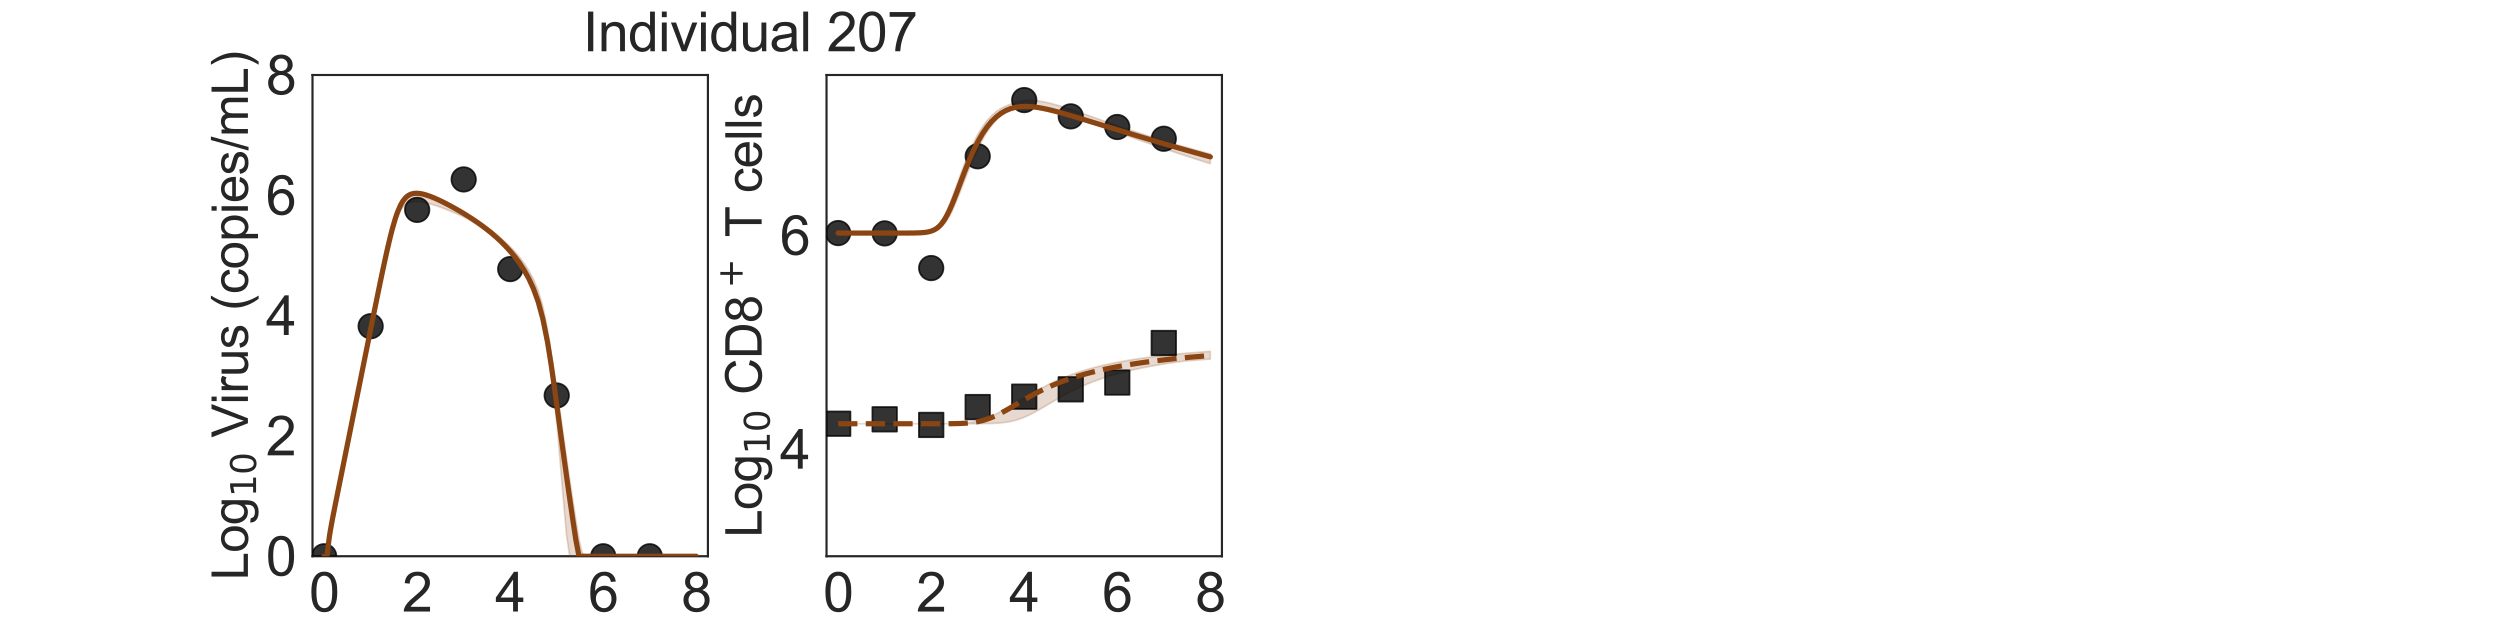 <?xml version="1.0" encoding="utf-8" standalone="no"?>
<!DOCTYPE svg PUBLIC "-//W3C//DTD SVG 1.1//EN"
  "http://www.w3.org/Graphics/SVG/1.1/DTD/svg11.dtd">
<svg xmlns:xlink="http://www.w3.org/1999/xlink" width="1440pt" height="360pt" viewBox="0 0 1440 360" xmlns="http://www.w3.org/2000/svg" version="1.1">
 <defs>
  <style type="text/css">*{stroke-linejoin: round; stroke-linecap: butt}</style>
 </defs>
 <g id="figure_1">
  <g id="patch_1">
   <path d="M 0 360 
L 1440 360 
L 1440 0 
L 0 0 
L 0 360 
z
" style="fill: none"/>
  </g>
  <g id="axes_1">
   <g id="patch_2">
    <path d="M 180 320.4 
L 407.755 320.4 
L 407.755 43.2 
L 180 43.2 
L 180 320.4 
z
" style="fill: none"/>
   </g>
   <g id="matplotlib.axis_1">
    <g id="xtick_1">
     <g id="text_1">
      <!-- 0 -->
      <g style="fill: #262626" transform="translate(178.024 352.232) scale(0.312 -0.312)">
       <defs>
        <path id="ArialMT-30" d="M 266 2259 
Q 266 3072 433 3567 
Q 600 4063 929 4331 
Q 1259 4600 1759 4600 
Q 2128 4600 2406 4451 
Q 2684 4303 2865 4023 
Q 3047 3744 3150 3342 
Q 3253 2941 3253 2259 
Q 3253 1453 3087 958 
Q 2922 463 2592 192 
Q 2263 -78 1759 -78 
Q 1097 -78 719 397 
Q 266 969 266 2259 
z
M 844 2259 
Q 844 1131 1108 757 
Q 1372 384 1759 384 
Q 2147 384 2411 759 
Q 2675 1134 2675 2259 
Q 2675 3391 2411 3762 
Q 2147 4134 1753 4134 
Q 1366 4134 1134 3806 
Q 844 3388 844 2259 
z
" transform="scale(0.016)"/>
       </defs>
       <use xlink:href="#ArialMT-30"/>
      </g>
     </g>
    </g>
    <g id="xtick_2">
     <g id="text_2">
      <!-- 2 -->
      <g style="fill: #262626" transform="translate(231.613 352.232) scale(0.312 -0.312)">
       <defs>
        <path id="ArialMT-32" d="M 3222 541 
L 3222 0 
L 194 0 
Q 188 203 259 391 
Q 375 700 629 1000 
Q 884 1300 1366 1694 
Q 2113 2306 2375 2664 
Q 2638 3022 2638 3341 
Q 2638 3675 2398 3904 
Q 2159 4134 1775 4134 
Q 1369 4134 1125 3890 
Q 881 3647 878 3216 
L 300 3275 
Q 359 3922 746 4261 
Q 1134 4600 1788 4600 
Q 2447 4600 2831 4234 
Q 3216 3869 3216 3328 
Q 3216 3053 3103 2787 
Q 2991 2522 2730 2228 
Q 2469 1934 1863 1422 
Q 1356 997 1212 845 
Q 1069 694 975 541 
L 3222 541 
z
" transform="scale(0.016)"/>
       </defs>
       <use xlink:href="#ArialMT-32"/>
      </g>
     </g>
    </g>
    <g id="xtick_3">
     <g id="text_3">
      <!-- 4 -->
      <g style="fill: #262626" transform="translate(285.202 352.232) scale(0.312 -0.312)">
       <defs>
        <path id="ArialMT-34" d="M 2069 0 
L 2069 1097 
L 81 1097 
L 81 1613 
L 2172 4581 
L 2631 4581 
L 2631 1613 
L 3250 1613 
L 3250 1097 
L 2631 1097 
L 2631 0 
L 2069 0 
z
M 2069 1613 
L 2069 3678 
L 634 1613 
L 2069 1613 
z
" transform="scale(0.016)"/>
       </defs>
       <use xlink:href="#ArialMT-34"/>
      </g>
     </g>
    </g>
    <g id="xtick_4">
     <g id="text_4">
      <!-- 6 -->
      <g style="fill: #262626" transform="translate(338.792 352.232) scale(0.312 -0.312)">
       <defs>
        <path id="ArialMT-36" d="M 3184 3459 
L 2625 3416 
Q 2550 3747 2413 3897 
Q 2184 4138 1850 4138 
Q 1581 4138 1378 3988 
Q 1113 3794 959 3422 
Q 806 3050 800 2363 
Q 1003 2672 1297 2822 
Q 1591 2972 1913 2972 
Q 2475 2972 2870 2558 
Q 3266 2144 3266 1488 
Q 3266 1056 3080 686 
Q 2894 316 2569 119 
Q 2244 -78 1831 -78 
Q 1128 -78 684 439 
Q 241 956 241 2144 
Q 241 3472 731 4075 
Q 1159 4600 1884 4600 
Q 2425 4600 2770 4297 
Q 3116 3994 3184 3459 
z
M 888 1484 
Q 888 1194 1011 928 
Q 1134 663 1356 523 
Q 1578 384 1822 384 
Q 2178 384 2434 671 
Q 2691 959 2691 1453 
Q 2691 1928 2437 2201 
Q 2184 2475 1800 2475 
Q 1419 2475 1153 2201 
Q 888 1928 888 1484 
z
" transform="scale(0.016)"/>
       </defs>
       <use xlink:href="#ArialMT-36"/>
      </g>
     </g>
    </g>
    <g id="xtick_5">
     <g id="text_5">
      <!-- 8 -->
      <g style="fill: #262626" transform="translate(392.381 352.232) scale(0.312 -0.312)">
       <defs>
        <path id="ArialMT-38" d="M 1131 2484 
Q 781 2613 612 2850 
Q 444 3088 444 3419 
Q 444 3919 803 4259 
Q 1163 4600 1759 4600 
Q 2359 4600 2725 4251 
Q 3091 3903 3091 3403 
Q 3091 3084 2923 2848 
Q 2756 2613 2416 2484 
Q 2838 2347 3058 2040 
Q 3278 1734 3278 1309 
Q 3278 722 2862 322 
Q 2447 -78 1769 -78 
Q 1091 -78 675 323 
Q 259 725 259 1325 
Q 259 1772 486 2073 
Q 713 2375 1131 2484 
z
M 1019 3438 
Q 1019 3113 1228 2906 
Q 1438 2700 1772 2700 
Q 2097 2700 2305 2904 
Q 2513 3109 2513 3406 
Q 2513 3716 2298 3927 
Q 2084 4138 1766 4138 
Q 1444 4138 1231 3931 
Q 1019 3725 1019 3438 
z
M 838 1322 
Q 838 1081 952 856 
Q 1066 631 1291 507 
Q 1516 384 1775 384 
Q 2178 384 2440 643 
Q 2703 903 2703 1303 
Q 2703 1709 2433 1975 
Q 2163 2241 1756 2241 
Q 1359 2241 1098 1978 
Q 838 1716 838 1322 
z
" transform="scale(0.016)"/>
       </defs>
       <use xlink:href="#ArialMT-38"/>
      </g>
     </g>
    </g>
    <g id="text_6">
     <!-- Time (d) -->
     <g style="fill: #262626" transform="translate(241.191 383.253) scale(0.286 -0.286)">
      <defs>
       <path id="ArialMT-54" d="M 1659 0 
L 1659 4041 
L 150 4041 
L 150 4581 
L 3781 4581 
L 3781 4041 
L 2266 4041 
L 2266 0 
L 1659 0 
z
" transform="scale(0.016)"/>
       <path id="ArialMT-69" d="M 425 3934 
L 425 4581 
L 988 4581 
L 988 3934 
L 425 3934 
z
M 425 0 
L 425 3319 
L 988 3319 
L 988 0 
L 425 0 
z
" transform="scale(0.016)"/>
       <path id="ArialMT-6d" d="M 422 0 
L 422 3319 
L 925 3319 
L 925 2853 
Q 1081 3097 1340 3245 
Q 1600 3394 1931 3394 
Q 2300 3394 2536 3241 
Q 2772 3088 2869 2813 
Q 3263 3394 3894 3394 
Q 4388 3394 4653 3120 
Q 4919 2847 4919 2278 
L 4919 0 
L 4359 0 
L 4359 2091 
Q 4359 2428 4304 2576 
Q 4250 2725 4106 2815 
Q 3963 2906 3769 2906 
Q 3419 2906 3187 2673 
Q 2956 2441 2956 1928 
L 2956 0 
L 2394 0 
L 2394 2156 
Q 2394 2531 2256 2718 
Q 2119 2906 1806 2906 
Q 1569 2906 1367 2781 
Q 1166 2656 1075 2415 
Q 984 2175 984 1722 
L 984 0 
L 422 0 
z
" transform="scale(0.016)"/>
       <path id="ArialMT-65" d="M 2694 1069 
L 3275 997 
Q 3138 488 2766 206 
Q 2394 -75 1816 -75 
Q 1088 -75 661 373 
Q 234 822 234 1631 
Q 234 2469 665 2931 
Q 1097 3394 1784 3394 
Q 2450 3394 2872 2941 
Q 3294 2488 3294 1666 
Q 3294 1616 3291 1516 
L 816 1516 
Q 847 969 1125 678 
Q 1403 388 1819 388 
Q 2128 388 2347 550 
Q 2566 713 2694 1069 
z
M 847 1978 
L 2700 1978 
Q 2663 2397 2488 2606 
Q 2219 2931 1791 2931 
Q 1403 2931 1139 2672 
Q 875 2413 847 1978 
z
" transform="scale(0.016)"/>
       <path id="ArialMT-20" transform="scale(0.016)"/>
       <path id="ArialMT-28" d="M 1497 -1347 
Q 1031 -759 709 28 
Q 388 816 388 1659 
Q 388 2403 628 3084 
Q 909 3875 1497 4659 
L 1900 4659 
Q 1522 4009 1400 3731 
Q 1209 3300 1100 2831 
Q 966 2247 966 1656 
Q 966 153 1900 -1347 
L 1497 -1347 
z
" transform="scale(0.016)"/>
       <path id="ArialMT-64" d="M 2575 0 
L 2575 419 
Q 2259 -75 1647 -75 
Q 1250 -75 917 144 
Q 584 363 401 755 
Q 219 1147 219 1656 
Q 219 2153 384 2558 
Q 550 2963 881 3178 
Q 1213 3394 1622 3394 
Q 1922 3394 2156 3267 
Q 2391 3141 2538 2938 
L 2538 4581 
L 3097 4581 
L 3097 0 
L 2575 0 
z
M 797 1656 
Q 797 1019 1065 703 
Q 1334 388 1700 388 
Q 2069 388 2326 689 
Q 2584 991 2584 1609 
Q 2584 2291 2321 2609 
Q 2059 2928 1675 2928 
Q 1300 2928 1048 2622 
Q 797 2316 797 1656 
z
" transform="scale(0.016)"/>
       <path id="ArialMT-29" d="M 791 -1347 
L 388 -1347 
Q 1322 153 1322 1656 
Q 1322 2244 1188 2822 
Q 1081 3291 891 3722 
Q 769 4003 388 4659 
L 791 4659 
Q 1378 3875 1659 3084 
Q 1900 2403 1900 1659 
Q 1900 816 1576 28 
Q 1253 -759 791 -1347 
z
" transform="scale(0.016)"/>
      </defs>
      <use xlink:href="#ArialMT-54"/>
      <use xlink:href="#ArialMT-69" transform="translate(57.334 0)"/>
      <use xlink:href="#ArialMT-6d" transform="translate(79.551 0)"/>
      <use xlink:href="#ArialMT-65" transform="translate(162.852 0)"/>
      <use xlink:href="#ArialMT-20" transform="translate(218.467 0)"/>
      <use xlink:href="#ArialMT-28" transform="translate(246.25 0)"/>
      <use xlink:href="#ArialMT-64" transform="translate(279.551 0)"/>
      <use xlink:href="#ArialMT-29" transform="translate(335.166 0)"/>
     </g>
    </g>
   </g>
   <g id="matplotlib.axis_2">
    <g id="ytick_1">
     <g id="text_7">
      <!-- 0 -->
      <g style="fill: #262626" transform="translate(153.15 331.566) scale(0.312 -0.312)">
       <use xlink:href="#ArialMT-30"/>
      </g>
     </g>
    </g>
    <g id="ytick_2">
     <g id="text_8">
      <!-- 2 -->
      <g style="fill: #262626" transform="translate(153.15 262.266) scale(0.312 -0.312)">
       <use xlink:href="#ArialMT-32"/>
      </g>
     </g>
    </g>
    <g id="ytick_3">
     <g id="text_9">
      <!-- 4 -->
      <g style="fill: #262626" transform="translate(153.15 192.966) scale(0.312 -0.312)">
       <use xlink:href="#ArialMT-34"/>
      </g>
     </g>
    </g>
    <g id="ytick_4">
     <g id="text_10">
      <!-- 6 -->
      <g style="fill: #262626" transform="translate(153.15 123.666) scale(0.312 -0.312)">
       <use xlink:href="#ArialMT-36"/>
      </g>
     </g>
    </g>
    <g id="ytick_5">
     <g id="text_11">
      <!-- 8 -->
      <g style="fill: #262626" transform="translate(153.15 54.366) scale(0.312 -0.312)">
       <use xlink:href="#ArialMT-38"/>
      </g>
     </g>
    </g>
    <g id="text_12">
     <!-- Log$_{10}$ Virus (copies/mL) -->
     <g style="fill: #262626" transform="translate(142.858 334.238) rotate(-90) scale(0.286 -0.286)">
      <defs>
       <path id="ArialMT-4c" d="M 469 0 
L 469 4581 
L 1075 4581 
L 1075 541 
L 3331 541 
L 3331 0 
L 469 0 
z
" transform="scale(0.016)"/>
       <path id="ArialMT-6f" d="M 213 1659 
Q 213 2581 725 3025 
Q 1153 3394 1769 3394 
Q 2453 3394 2887 2945 
Q 3322 2497 3322 1706 
Q 3322 1066 3130 698 
Q 2938 331 2570 128 
Q 2203 -75 1769 -75 
Q 1072 -75 642 372 
Q 213 819 213 1659 
z
M 791 1659 
Q 791 1022 1069 705 
Q 1347 388 1769 388 
Q 2188 388 2466 706 
Q 2744 1025 2744 1678 
Q 2744 2294 2464 2611 
Q 2184 2928 1769 2928 
Q 1347 2928 1069 2612 
Q 791 2297 791 1659 
z
" transform="scale(0.016)"/>
       <path id="ArialMT-67" d="M 319 -275 
L 866 -356 
Q 900 -609 1056 -725 
Q 1266 -881 1628 -881 
Q 2019 -881 2231 -725 
Q 2444 -569 2519 -288 
Q 2563 -116 2559 434 
Q 2191 0 1641 0 
Q 956 0 581 494 
Q 206 988 206 1678 
Q 206 2153 378 2554 
Q 550 2956 876 3175 
Q 1203 3394 1644 3394 
Q 2231 3394 2613 2919 
L 2613 3319 
L 3131 3319 
L 3131 450 
Q 3131 -325 2973 -648 
Q 2816 -972 2473 -1159 
Q 2131 -1347 1631 -1347 
Q 1038 -1347 672 -1080 
Q 306 -813 319 -275 
z
M 784 1719 
Q 784 1066 1043 766 
Q 1303 466 1694 466 
Q 2081 466 2343 764 
Q 2606 1063 2606 1700 
Q 2606 2309 2336 2618 
Q 2066 2928 1684 2928 
Q 1309 2928 1046 2623 
Q 784 2319 784 1719 
z
" transform="scale(0.016)"/>
       <path id="DejaVuSans-31" d="M 794 531 
L 1825 531 
L 1825 4091 
L 703 3866 
L 703 4441 
L 1819 4666 
L 2450 4666 
L 2450 531 
L 3481 531 
L 3481 0 
L 794 0 
L 794 531 
z
" transform="scale(0.016)"/>
       <path id="DejaVuSans-30" d="M 2034 4250 
Q 1547 4250 1301 3770 
Q 1056 3291 1056 2328 
Q 1056 1369 1301 889 
Q 1547 409 2034 409 
Q 2525 409 2770 889 
Q 3016 1369 3016 2328 
Q 3016 3291 2770 3770 
Q 2525 4250 2034 4250 
z
M 2034 4750 
Q 2819 4750 3233 4129 
Q 3647 3509 3647 2328 
Q 3647 1150 3233 529 
Q 2819 -91 2034 -91 
Q 1250 -91 836 529 
Q 422 1150 422 2328 
Q 422 3509 836 4129 
Q 1250 4750 2034 4750 
z
" transform="scale(0.016)"/>
       <path id="ArialMT-56" d="M 1803 0 
L 28 4581 
L 684 4581 
L 1875 1253 
Q 2019 853 2116 503 
Q 2222 878 2363 1253 
L 3600 4581 
L 4219 4581 
L 2425 0 
L 1803 0 
z
" transform="scale(0.016)"/>
       <path id="ArialMT-72" d="M 416 0 
L 416 3319 
L 922 3319 
L 922 2816 
Q 1116 3169 1280 3281 
Q 1444 3394 1641 3394 
Q 1925 3394 2219 3213 
L 2025 2691 
Q 1819 2813 1613 2813 
Q 1428 2813 1281 2702 
Q 1134 2591 1072 2394 
Q 978 2094 978 1738 
L 978 0 
L 416 0 
z
" transform="scale(0.016)"/>
       <path id="ArialMT-75" d="M 2597 0 
L 2597 488 
Q 2209 -75 1544 -75 
Q 1250 -75 995 37 
Q 741 150 617 320 
Q 494 491 444 738 
Q 409 903 409 1263 
L 409 3319 
L 972 3319 
L 972 1478 
Q 972 1038 1006 884 
Q 1059 663 1231 536 
Q 1403 409 1656 409 
Q 1909 409 2131 539 
Q 2353 669 2445 892 
Q 2538 1116 2538 1541 
L 2538 3319 
L 3100 3319 
L 3100 0 
L 2597 0 
z
" transform="scale(0.016)"/>
       <path id="ArialMT-73" d="M 197 991 
L 753 1078 
Q 800 744 1014 566 
Q 1228 388 1613 388 
Q 2000 388 2187 545 
Q 2375 703 2375 916 
Q 2375 1106 2209 1216 
Q 2094 1291 1634 1406 
Q 1016 1563 777 1677 
Q 538 1791 414 1992 
Q 291 2194 291 2438 
Q 291 2659 392 2848 
Q 494 3038 669 3163 
Q 800 3259 1026 3326 
Q 1253 3394 1513 3394 
Q 1903 3394 2198 3281 
Q 2494 3169 2634 2976 
Q 2775 2784 2828 2463 
L 2278 2388 
Q 2241 2644 2061 2787 
Q 1881 2931 1553 2931 
Q 1166 2931 1000 2803 
Q 834 2675 834 2503 
Q 834 2394 903 2306 
Q 972 2216 1119 2156 
Q 1203 2125 1616 2013 
Q 2213 1853 2448 1751 
Q 2684 1650 2818 1456 
Q 2953 1263 2953 975 
Q 2953 694 2789 445 
Q 2625 197 2315 61 
Q 2006 -75 1616 -75 
Q 969 -75 630 194 
Q 291 463 197 991 
z
" transform="scale(0.016)"/>
       <path id="ArialMT-63" d="M 2588 1216 
L 3141 1144 
Q 3050 572 2676 248 
Q 2303 -75 1759 -75 
Q 1078 -75 664 370 
Q 250 816 250 1647 
Q 250 2184 428 2587 
Q 606 2991 970 3192 
Q 1334 3394 1763 3394 
Q 2303 3394 2647 3120 
Q 2991 2847 3088 2344 
L 2541 2259 
Q 2463 2594 2264 2762 
Q 2066 2931 1784 2931 
Q 1359 2931 1093 2626 
Q 828 2322 828 1663 
Q 828 994 1084 691 
Q 1341 388 1753 388 
Q 2084 388 2306 591 
Q 2528 794 2588 1216 
z
" transform="scale(0.016)"/>
       <path id="ArialMT-70" d="M 422 -1272 
L 422 3319 
L 934 3319 
L 934 2888 
Q 1116 3141 1344 3267 
Q 1572 3394 1897 3394 
Q 2322 3394 2647 3175 
Q 2972 2956 3137 2557 
Q 3303 2159 3303 1684 
Q 3303 1175 3120 767 
Q 2938 359 2589 142 
Q 2241 -75 1856 -75 
Q 1575 -75 1351 44 
Q 1128 163 984 344 
L 984 -1272 
L 422 -1272 
z
M 931 1641 
Q 931 1000 1190 694 
Q 1450 388 1819 388 
Q 2194 388 2461 705 
Q 2728 1022 2728 1688 
Q 2728 2322 2467 2637 
Q 2206 2953 1844 2953 
Q 1484 2953 1207 2617 
Q 931 2281 931 1641 
z
" transform="scale(0.016)"/>
       <path id="ArialMT-2f" d="M 0 -78 
L 1328 4659 
L 1778 4659 
L 453 -78 
L 0 -78 
z
" transform="scale(0.016)"/>
      </defs>
      <use xlink:href="#ArialMT-4c" transform="translate(0 0.203)"/>
      <use xlink:href="#ArialMT-6f" transform="translate(55.615 0.203)"/>
      <use xlink:href="#ArialMT-67" transform="translate(111.23 0.203)"/>
      <use xlink:href="#DejaVuSans-31" transform="translate(167.803 -16.203) scale(0.7)"/>
      <use xlink:href="#DejaVuSans-30" transform="translate(212.339 -16.203) scale(0.7)"/>
      <use xlink:href="#ArialMT-20" transform="translate(259.609 0.203)"/>
      <use xlink:href="#ArialMT-56" transform="translate(287.393 0.203)"/>
      <use xlink:href="#ArialMT-69" transform="translate(354.092 0.203)"/>
      <use xlink:href="#ArialMT-72" transform="translate(376.309 0.203)"/>
      <use xlink:href="#ArialMT-75" transform="translate(409.609 0.203)"/>
      <use xlink:href="#ArialMT-73" transform="translate(465.225 0.203)"/>
      <use xlink:href="#ArialMT-20" transform="translate(515.225 0.203)"/>
      <use xlink:href="#ArialMT-28" transform="translate(543.008 0.203)"/>
      <use xlink:href="#ArialMT-63" transform="translate(576.309 0.203)"/>
      <use xlink:href="#ArialMT-6f" transform="translate(626.309 0.203)"/>
      <use xlink:href="#ArialMT-70" transform="translate(681.924 0.203)"/>
      <use xlink:href="#ArialMT-69" transform="translate(737.539 0.203)"/>
      <use xlink:href="#ArialMT-65" transform="translate(759.756 0.203)"/>
      <use xlink:href="#ArialMT-73" transform="translate(815.371 0.203)"/>
      <use xlink:href="#ArialMT-2f" transform="translate(865.371 0.203)"/>
      <use xlink:href="#ArialMT-6d" transform="translate(893.154 0.203)"/>
      <use xlink:href="#ArialMT-4c" transform="translate(976.455 0.203)"/>
      <use xlink:href="#ArialMT-29" transform="translate(1032.07 0.203)"/>
     </g>
    </g>
   </g>
   <g id="patch_3">
    <path d="M 180 320.4 
L 180 43.2 
" style="fill: none; stroke: #262626; stroke-width: 1.25; stroke-linejoin: miter; stroke-linecap: square"/>
   </g>
   <g id="patch_4">
    <path d="M 407.755 320.4 
L 407.755 43.2 
" style="fill: none; stroke: #262626; stroke-width: 1.25; stroke-linejoin: miter; stroke-linecap: square"/>
   </g>
   <g id="patch_5">
    <path d="M 180 320.4 
L 407.755 320.4 
" style="fill: none; stroke: #262626; stroke-width: 1.25; stroke-linejoin: miter; stroke-linecap: square"/>
   </g>
   <g id="patch_6">
    <path d="M 180 43.2 
L 407.755 43.2 
" style="fill: none; stroke: #262626; stroke-width: 1.25; stroke-linejoin: miter; stroke-linecap: square"/>
   </g>
   <g id="FillBetweenPolyCollection_1">
    <defs>
     <path id="m79010571e8" d="M 186.699 -39.6 
L 186.699 -39.6 
L 186.699 -39.6 
L 186.701 -39.6 
L 186.727 -39.6 
L 186.894 -39.6 
L 186.987 -39.6 
L 187.376 -39.6 
L 187.57 -39.6 
L 188.339 -39.6 
L 188.662 -39.795 
L 189.735 -46.42 
L 190.173 -49.099 
L 191.332 -55.641 
L 191.885 -58.579 
L 193.136 -65.118 
L 193.795 -68.511 
L 195.105 -75.253 
L 195.858 -79.106 
L 197.212 -86.058 
L 198.044 -90.236 
L 199.427 -97.162 
L 200.323 -101.632 
L 201.721 -108.636 
L 202.667 -113.359 
L 204.076 -120.416 
L 205.061 -125.331 
L 206.624 -133.173 
L 207.609 -138.09 
L 209.014 -145.122 
L 210.051 -150.289 
L 211.604 -158.064 
L 212.645 -163.246 
L 214.092 -170.457 
L 215.17 -175.801 
L 216.748 -183.618 
L 217.827 -188.899 
L 219.317 -196.143 
L 220.433 -201.469 
L 222.065 -209.079 
L 223.199 -214.145 
L 224.795 -220.884 
L 225.976 -225.459 
L 227.718 -231.378 
L 228.905 -234.772 
L 230.8 -239.032 
L 232.024 -240.628 
L 233.608 -242.136 
L 234.803 -242.854 
L 236.249 -243.447 
L 237.436 -243.733 
L 238.682 -243.879 
L 239.929 -243.915 
L 241.175 -243.858 
L 242.199 -243.751 
L 243.154 -243.609 
L 244.003 -243.462 
L 244.851 -243.289 
L 245.515 -243.135 
L 246.278 -242.954 
L 247.584 -242.603 
L 248.463 -242.355 
L 249.865 -241.923 
L 250.856 -241.606 
L 252.381 -241.086 
L 253.538 -240.677 
L 255.397 -239.996 
L 256.927 -239.404 
L 259.351 -238.444 
L 261.774 -237.431 
L 264.453 -236.269 
L 267.133 -235.042 
L 269.812 -233.682 
L 272.492 -232.063 
L 275.171 -230.362 
L 277.851 -228.568 
L 280.53 -226.592 
L 283.21 -224.423 
L 285.889 -222.108 
L 288.569 -219.622 
L 291.248 -216.936 
L 293.927 -214.007 
L 296.607 -210.779 
L 299.286 -207.165 
L 301.966 -203.04 
L 304.645 -198.201 
L 307.325 -192.238 
L 310.004 -184.131 
L 312.684 -173.188 
L 315.363 -158.295 
L 317.401 -144.317 
L 319.189 -130.913 
L 320.977 -113.925 
L 322.765 -92.648 
L 324.554 -71.704 
L 326.342 -51.436 
L 328.13 -39.6 
L 329.918 -39.6 
L 331.706 -39.6 
L 333.495 -39.6 
L 335.283 -39.6 
L 337.071 -39.6 
L 338.912 -39.6 
L 340.885 -39.6 
L 343.178 -39.6 
L 345.471 -39.6 
L 348.053 -39.6 
L 350.655 -39.6 
L 353.335 -39.6 
L 356.014 -39.6 
L 358.694 -39.6 
L 361.373 -39.6 
L 364.053 -39.6 
L 366.732 -39.6 
L 369.412 -39.6 
L 372.091 -39.6 
L 374.771 -39.6 
L 377.45 -39.6 
L 380.13 -39.6 
L 382.809 -39.6 
L 385.488 -39.6 
L 388.168 -39.6 
L 390.847 -39.6 
L 393.527 -39.6 
L 396.206 -39.6 
L 398.886 -39.6 
L 401.056 -39.6 
L 401.056 -39.6 
L 401.056 -39.6 
L 398.886 -39.6 
L 396.206 -39.6 
L 393.527 -39.6 
L 390.847 -39.6 
L 388.168 -39.6 
L 385.488 -39.6 
L 382.809 -39.6 
L 380.13 -39.6 
L 377.45 -39.6 
L 374.771 -39.6 
L 372.091 -39.6 
L 369.412 -39.6 
L 366.732 -39.6 
L 364.053 -39.6 
L 361.373 -39.6 
L 358.694 -39.6 
L 356.014 -39.6 
L 353.335 -39.6 
L 350.655 -39.6 
L 348.053 -39.6 
L 345.471 -39.6 
L 343.178 -39.6 
L 340.885 -39.6 
L 338.912 -39.6 
L 337.071 -39.6 
L 335.283 -41.767 
L 333.495 -49.544 
L 331.706 -60.676 
L 329.918 -72.203 
L 328.13 -84.07 
L 326.342 -96.23 
L 324.554 -108.628 
L 322.765 -121.16 
L 320.977 -133.628 
L 319.189 -145.693 
L 317.401 -156.785 
L 315.363 -170.202 
L 312.684 -183.689 
L 310.004 -192.589 
L 307.325 -199.042 
L 304.645 -204.121 
L 301.966 -208.313 
L 299.286 -211.893 
L 296.607 -215.03 
L 293.927 -217.827 
L 291.248 -220.354 
L 288.569 -222.775 
L 285.889 -225.04 
L 283.21 -227.141 
L 280.53 -229.102 
L 277.851 -230.939 
L 275.171 -232.668 
L 272.492 -234.303 
L 269.812 -235.855 
L 267.133 -237.389 
L 264.453 -238.98 
L 261.774 -240.508 
L 259.351 -241.838 
L 256.927 -243.116 
L 255.397 -243.895 
L 253.538 -244.806 
L 252.381 -245.352 
L 250.856 -246.042 
L 249.865 -246.471 
L 248.463 -247.044 
L 247.584 -247.384 
L 246.278 -247.849 
L 245.515 -248.1 
L 244.851 -248.302 
L 244.003 -248.536 
L 243.154 -248.741 
L 242.199 -248.93 
L 241.175 -249.078 
L 239.929 -249.163 
L 238.682 -249.122 
L 237.436 -248.923 
L 236.249 -248.548 
L 234.803 -247.773 
L 233.608 -246.796 
L 232.024 -245.003 
L 230.8 -243.448 
L 228.905 -239.814 
L 227.718 -236.997 
L 225.976 -231.62 
L 224.795 -227.591 
L 223.199 -221.177 
L 222.065 -216.267 
L 220.433 -208.627 
L 219.317 -203.216 
L 217.827 -195.766 
L 216.748 -190.295 
L 215.17 -182.176 
L 214.092 -176.597 
L 212.645 -169.076 
L 211.604 -163.659 
L 210.051 -155.544 
L 209.014 -150.136 
L 207.609 -142.789 
L 206.624 -137.646 
L 205.061 -129.516 
L 204.076 -124.557 
L 202.667 -117.525 
L 201.721 -112.822 
L 200.323 -105.844 
L 199.427 -101.392 
L 198.044 -94.491 
L 197.212 -90.361 
L 195.858 -83.603 
L 195.105 -79.864 
L 193.795 -73.314 
L 193.136 -70.022 
L 191.885 -63.672 
L 191.332 -60.8 
L 190.173 -54.356 
L 189.735 -51.607 
L 188.662 -43.027 
L 188.339 -39.716 
L 187.57 -39.6 
L 187.376 -39.6 
L 186.987 -39.6 
L 186.894 -39.6 
L 186.727 -39.6 
L 186.701 -39.6 
L 186.699 -39.6 
L 186.699 -39.6 
z
" style="stroke: #8b4513; stroke-opacity: 0.2"/>
    </defs>
    <g clip-path="url(#p60cead9140)">
     <use xlink:href="#m79010571e8" x="0" y="360" style="fill: #8b4513; fill-opacity: 0.2; stroke: #8b4513; stroke-opacity: 0.2"/>
    </g>
   </g>
   <g id="PathCollection_1">
    <defs>
     <path id="ma1b54c48c9" d="M 0 7.071 
C 1.875 7.071 3.674 6.326 5 5 
C 6.326 3.674 7.071 1.875 7.071 0 
C 7.071 -1.875 6.326 -3.674 5 -5 
C 3.674 -6.326 1.875 -7.071 0 -7.071 
C -1.875 -7.071 -3.674 -6.326 -5 -5 
C -6.326 -3.674 -7.071 -1.875 -7.071 0 
C -7.071 1.875 -6.326 3.674 -5 5 
C -3.674 6.326 -1.875 7.071 0 7.071 
z
" style="stroke: #000000; stroke-opacity: 0.8"/>
    </defs>
    <g clip-path="url(#p60cead9140)">
     <use xlink:href="#ma1b54c48c9" x="186.699" y="320.4" style="fill-opacity: 0.8; stroke: #000000; stroke-opacity: 0.8"/>
     <use xlink:href="#ma1b54c48c9" x="213.493" y="187.901" style="fill-opacity: 0.8; stroke: #000000; stroke-opacity: 0.8"/>
     <use xlink:href="#ma1b54c48c9" x="240.288" y="120.897" style="fill-opacity: 0.8; stroke: #000000; stroke-opacity: 0.8"/>
     <use xlink:href="#ma1b54c48c9" x="267.083" y="103.351" style="fill-opacity: 0.8; stroke: #000000; stroke-opacity: 0.8"/>
     <use xlink:href="#ma1b54c48c9" x="293.878" y="154.993" style="fill-opacity: 0.8; stroke: #000000; stroke-opacity: 0.8"/>
     <use xlink:href="#ma1b54c48c9" x="320.672" y="227.812" style="fill-opacity: 0.8; stroke: #000000; stroke-opacity: 0.8"/>
     <use xlink:href="#ma1b54c48c9" x="347.467" y="320.4" style="fill-opacity: 0.8; stroke: #000000; stroke-opacity: 0.8"/>
     <use xlink:href="#ma1b54c48c9" x="374.262" y="320.4" style="fill-opacity: 0.8; stroke: #000000; stroke-opacity: 0.8"/>
    </g>
   </g>
   <g id="line2d_1">
    <path d="M 186.699 320.4 
L 186.699 320.4 
L 186.701 320.4 
L 186.727 320.4 
L 186.894 320.4 
L 186.987 320.4 
L 187.376 320.4 
L 187.57 320.4 
L 188.339 320.4 
L 188.662 317.425 
L 189.735 308.912 
L 190.173 306.206 
L 191.332 299.792 
L 191.885 296.938 
L 193.136 290.612 
L 193.795 287.336 
L 195.105 280.812 
L 195.858 277.09 
L 197.212 270.361 
L 198.044 266.25 
L 199.427 259.378 
L 200.323 254.947 
L 201.721 247.998 
L 202.667 243.317 
L 204.076 236.314 
L 205.061 231.442 
L 206.624 223.661 
L 207.609 218.787 
L 209.014 211.81 
L 210.051 206.686 
L 211.604 198.97 
L 212.645 193.831 
L 214.092 186.675 
L 215.17 181.374 
L 216.748 173.613 
L 217.827 168.37 
L 219.317 161.171 
L 220.433 155.875 
L 222.065 148.292 
L 223.199 143.233 
L 224.795 136.476 
L 225.976 131.865 
L 227.718 125.853 
L 228.905 122.373 
L 230.8 117.982 
L 232.024 115.864 
L 233.608 113.876 
L 234.803 112.842 
L 236.249 112.013 
L 237.436 111.605 
L 238.682 111.378 
L 239.929 111.317 
L 241.175 111.385 
L 242.199 111.521 
L 243.154 111.701 
L 244.003 111.898 
L 244.851 112.126 
L 245.515 112.324 
L 246.278 112.569 
L 247.584 113.028 
L 248.463 113.363 
L 249.865 113.932 
L 250.856 114.356 
L 252.381 115.043 
L 253.538 115.586 
L 255.397 116.495 
L 256.927 117.271 
L 259.351 118.548 
L 261.774 119.877 
L 264.453 121.407 
L 267.133 123 
L 269.812 124.663 
L 272.492 126.403 
L 275.171 128.23 
L 277.851 130.155 
L 280.53 132.191 
L 283.21 134.356 
L 285.889 136.667 
L 288.569 139.148 
L 291.248 141.832 
L 293.927 144.759 
L 296.607 147.989 
L 299.286 151.605 
L 301.966 155.734 
L 304.645 160.572 
L 307.325 166.44 
L 310.004 173.868 
L 312.684 183.699 
L 315.363 196.987 
L 317.401 209.644 
L 319.189 222.082 
L 320.977 235.172 
L 322.765 248.434 
L 324.554 261.589 
L 326.342 274.501 
L 328.13 287.092 
L 329.918 299.296 
L 331.706 311.031 
L 333.495 320.4 
L 335.283 320.4 
L 337.071 320.4 
L 338.912 320.4 
L 340.885 320.4 
L 343.178 320.4 
L 345.471 320.4 
L 348.053 320.4 
L 350.655 320.4 
L 353.335 320.4 
L 356.014 320.4 
L 358.694 320.4 
L 361.373 320.4 
L 364.053 320.4 
L 366.732 320.4 
L 369.412 320.4 
L 372.091 320.4 
L 374.771 320.4 
L 377.45 320.4 
L 380.13 320.4 
L 382.809 320.4 
L 385.488 320.4 
L 388.168 320.4 
L 390.847 320.4 
L 393.527 320.4 
L 396.206 320.4 
L 398.886 320.4 
L 401.056 320.4 
" clip-path="url(#p60cead9140)" style="fill: none; stroke: #8b4513; stroke-width: 3; stroke-linecap: round"/>
   </g>
  </g>
  <g id="axes_2">
   <g id="patch_7">
    <path d="M 476.082 320.4 
L 703.837 320.4 
L 703.837 43.2 
L 476.082 43.2 
L 476.082 320.4 
z
" style="fill: none"/>
   </g>
   <g id="matplotlib.axis_3">
    <g id="xtick_6">
     <g id="text_13">
      <!-- 0 -->
      <g style="fill: #262626" transform="translate(474.105 352.232) scale(0.312 -0.312)">
       <use xlink:href="#ArialMT-30"/>
      </g>
     </g>
    </g>
    <g id="xtick_7">
     <g id="text_14">
      <!-- 2 -->
      <g style="fill: #262626" transform="translate(527.695 352.232) scale(0.312 -0.312)">
       <use xlink:href="#ArialMT-32"/>
      </g>
     </g>
    </g>
    <g id="xtick_8">
     <g id="text_15">
      <!-- 4 -->
      <g style="fill: #262626" transform="translate(581.284 352.232) scale(0.312 -0.312)">
       <use xlink:href="#ArialMT-34"/>
      </g>
     </g>
    </g>
    <g id="xtick_9">
     <g id="text_16">
      <!-- 6 -->
      <g style="fill: #262626" transform="translate(634.874 352.232) scale(0.312 -0.312)">
       <use xlink:href="#ArialMT-36"/>
      </g>
     </g>
    </g>
    <g id="xtick_10">
     <g id="text_17">
      <!-- 8 -->
      <g style="fill: #262626" transform="translate(688.463 352.232) scale(0.312 -0.312)">
       <use xlink:href="#ArialMT-38"/>
      </g>
     </g>
    </g>
    <g id="text_18">
     <!-- Time (d) -->
     <g style="fill: #262626" transform="translate(537.273 383.253) scale(0.286 -0.286)">
      <use xlink:href="#ArialMT-54"/>
      <use xlink:href="#ArialMT-69" transform="translate(57.334 0)"/>
      <use xlink:href="#ArialMT-6d" transform="translate(79.551 0)"/>
      <use xlink:href="#ArialMT-65" transform="translate(162.852 0)"/>
      <use xlink:href="#ArialMT-20" transform="translate(218.467 0)"/>
      <use xlink:href="#ArialMT-28" transform="translate(246.25 0)"/>
      <use xlink:href="#ArialMT-64" transform="translate(279.551 0)"/>
      <use xlink:href="#ArialMT-29" transform="translate(335.166 0)"/>
     </g>
    </g>
   </g>
   <g id="matplotlib.axis_4">
    <g id="ytick_6">
     <g id="text_19">
      <!-- 4 -->
      <g style="fill: #262626" transform="translate(449.232 269.966) scale(0.312 -0.312)">
       <use xlink:href="#ArialMT-34"/>
      </g>
     </g>
    </g>
    <g id="ytick_7">
     <g id="text_20">
      <!-- 6 -->
      <g style="fill: #262626" transform="translate(449.232 146.766) scale(0.312 -0.312)">
       <use xlink:href="#ArialMT-36"/>
      </g>
     </g>
    </g>
    <g id="text_21">
     <!-- Log$_{10}$ CD8$^+$ T cells -->
     <g style="fill: #262626" transform="translate(438.94 309.642) rotate(-90) scale(0.286 -0.286)">
      <defs>
       <path id="ArialMT-43" d="M 3763 1606 
L 4369 1453 
Q 4178 706 3683 314 
Q 3188 -78 2472 -78 
Q 1731 -78 1267 223 
Q 803 525 561 1097 
Q 319 1669 319 2325 
Q 319 3041 592 3573 
Q 866 4106 1370 4382 
Q 1875 4659 2481 4659 
Q 3169 4659 3637 4309 
Q 4106 3959 4291 3325 
L 3694 3184 
Q 3534 3684 3231 3912 
Q 2928 4141 2469 4141 
Q 1941 4141 1586 3887 
Q 1231 3634 1087 3207 
Q 944 2781 944 2328 
Q 944 1744 1114 1308 
Q 1284 872 1643 656 
Q 2003 441 2422 441 
Q 2931 441 3284 734 
Q 3638 1028 3763 1606 
z
" transform="scale(0.016)"/>
       <path id="ArialMT-44" d="M 494 0 
L 494 4581 
L 2072 4581 
Q 2606 4581 2888 4516 
Q 3281 4425 3559 4188 
Q 3922 3881 4101 3404 
Q 4281 2928 4281 2316 
Q 4281 1794 4159 1391 
Q 4038 988 3847 723 
Q 3656 459 3429 307 
Q 3203 156 2883 78 
Q 2563 0 2147 0 
L 494 0 
z
M 1100 541 
L 2078 541 
Q 2531 541 2789 625 
Q 3047 709 3200 863 
Q 3416 1078 3536 1442 
Q 3656 1806 3656 2325 
Q 3656 3044 3420 3430 
Q 3184 3816 2847 3947 
Q 2603 4041 2063 4041 
L 1100 4041 
L 1100 541 
z
" transform="scale(0.016)"/>
       <path id="DejaVuSans-2b" d="M 2944 4013 
L 2944 2272 
L 4684 2272 
L 4684 1741 
L 2944 1741 
L 2944 0 
L 2419 0 
L 2419 1741 
L 678 1741 
L 678 2272 
L 2419 2272 
L 2419 4013 
L 2944 4013 
z
" transform="scale(0.016)"/>
       <path id="ArialMT-6c" d="M 409 0 
L 409 4581 
L 972 4581 
L 972 0 
L 409 0 
z
" transform="scale(0.016)"/>
      </defs>
      <use xlink:href="#ArialMT-4c" transform="translate(0 0.827)"/>
      <use xlink:href="#ArialMT-6f" transform="translate(55.615 0.827)"/>
      <use xlink:href="#ArialMT-67" transform="translate(111.23 0.827)"/>
      <use xlink:href="#DejaVuSans-31" transform="translate(167.803 -15.58) scale(0.7)"/>
      <use xlink:href="#DejaVuSans-30" transform="translate(212.339 -15.58) scale(0.7)"/>
      <use xlink:href="#ArialMT-20" transform="translate(259.609 0.827)"/>
      <use xlink:href="#ArialMT-43" transform="translate(287.393 0.827)"/>
      <use xlink:href="#ArialMT-44" transform="translate(359.609 0.827)"/>
      <use xlink:href="#ArialMT-38" transform="translate(431.826 0.827)"/>
      <use xlink:href="#DejaVuSans-2b" transform="translate(502.036 39.108) scale(0.7)"/>
      <use xlink:href="#ArialMT-20" transform="translate(577.061 0.827)"/>
      <use xlink:href="#ArialMT-54" transform="translate(604.844 0.827)"/>
      <use xlink:href="#ArialMT-20" transform="translate(665.928 0.827)"/>
      <use xlink:href="#ArialMT-63" transform="translate(693.711 0.827)"/>
      <use xlink:href="#ArialMT-65" transform="translate(743.711 0.827)"/>
      <use xlink:href="#ArialMT-6c" transform="translate(799.326 0.827)"/>
      <use xlink:href="#ArialMT-6c" transform="translate(821.543 0.827)"/>
      <use xlink:href="#ArialMT-73" transform="translate(843.76 0.827)"/>
     </g>
    </g>
   </g>
   <g id="patch_8">
    <path d="M 476.082 320.4 
L 476.082 43.2 
" style="fill: none; stroke: #262626; stroke-width: 1.25; stroke-linejoin: miter; stroke-linecap: square"/>
   </g>
   <g id="patch_9">
    <path d="M 703.837 320.4 
L 703.837 43.2 
" style="fill: none; stroke: #262626; stroke-width: 1.25; stroke-linejoin: miter; stroke-linecap: square"/>
   </g>
   <g id="patch_10">
    <path d="M 476.082 320.4 
L 703.837 320.4 
" style="fill: none; stroke: #262626; stroke-width: 1.25; stroke-linejoin: miter; stroke-linecap: square"/>
   </g>
   <g id="patch_11">
    <path d="M 476.082 43.2 
L 703.837 43.2 
" style="fill: none; stroke: #262626; stroke-width: 1.25; stroke-linejoin: miter; stroke-linecap: square"/>
   </g>
   <g id="FillBetweenPolyCollection_2">
    <defs>
     <path id="m3e7d570b30" d="M 482.78 -225.754 
L 482.78 -225.754 
L 482.781 -225.754 
L 482.783 -225.754 
L 482.808 -225.754 
L 482.975 -225.754 
L 483.069 -225.754 
L 483.457 -225.754 
L 483.652 -225.754 
L 484.421 -225.754 
L 484.743 -225.754 
L 485.817 -225.754 
L 486.254 -225.754 
L 487.413 -225.754 
L 487.966 -225.754 
L 489.217 -225.754 
L 489.876 -225.754 
L 491.187 -225.754 
L 491.939 -225.754 
L 493.294 -225.754 
L 494.125 -225.754 
L 495.508 -225.754 
L 496.404 -225.754 
L 497.802 -225.754 
L 498.749 -225.754 
L 500.158 -225.754 
L 501.142 -225.754 
L 502.705 -225.754 
L 503.691 -225.754 
L 505.096 -225.754 
L 506.132 -225.754 
L 507.685 -225.754 
L 508.727 -225.754 
L 510.173 -225.754 
L 511.252 -225.754 
L 512.83 -225.754 
L 513.908 -225.754 
L 515.398 -225.754 
L 516.515 -225.755 
L 518.147 -225.755 
L 519.28 -225.756 
L 520.876 -225.758 
L 522.058 -225.761 
L 523.799 -225.766 
L 524.987 -225.772 
L 526.882 -225.789 
L 528.106 -225.806 
L 529.69 -225.843 
L 530.884 -225.885 
L 532.331 -225.962 
L 533.517 -226.058 
L 534.764 -226.201 
L 536.01 -226.408 
L 537.257 -226.699 
L 538.281 -227.021 
L 539.236 -227.408 
L 540.084 -227.834 
L 540.933 -228.35 
L 541.596 -228.824 
L 542.359 -229.462 
L 543.666 -230.785 
L 544.544 -231.855 
L 545.947 -233.881 
L 546.937 -235.6 
L 548.462 -238.505 
L 549.619 -241.062 
L 551.479 -245.41 
L 553.009 -249.297 
L 555.432 -255.579 
L 557.855 -261.784 
L 560.535 -268.348 
L 563.214 -274.279 
L 565.894 -279.54 
L 568.573 -284.064 
L 571.253 -287.801 
L 573.932 -290.896 
L 576.612 -293.404 
L 579.291 -295.319 
L 581.971 -296.434 
L 584.65 -297.179 
L 587.33 -297.611 
L 590.009 -297.78 
L 592.689 -297.732 
L 595.368 -297.507 
L 598.048 -297.138 
L 600.727 -296.656 
L 603.406 -296.084 
L 606.086 -295.443 
L 608.765 -294.748 
L 611.445 -294.014 
L 613.482 -293.433 
L 615.271 -292.915 
L 617.059 -292.387 
L 618.847 -291.853 
L 620.635 -291.314 
L 622.423 -290.771 
L 624.212 -290.224 
L 626 -289.676 
L 627.788 -289.126 
L 629.576 -288.575 
L 631.365 -288.024 
L 633.153 -287.473 
L 634.994 -286.857 
L 636.967 -286.147 
L 639.26 -285.324 
L 641.553 -284.502 
L 644.135 -283.58 
L 646.737 -282.654 
L 649.416 -281.705 
L 652.096 -280.759 
L 654.775 -279.818 
L 657.455 -278.882 
L 660.134 -277.951 
L 662.814 -277.026 
L 665.493 -276.105 
L 668.173 -275.191 
L 670.852 -274.282 
L 673.532 -273.379 
L 676.211 -272.482 
L 678.891 -271.591 
L 681.57 -270.707 
L 684.25 -269.83 
L 686.929 -268.959 
L 689.608 -268.096 
L 692.288 -267.239 
L 694.967 -266.39 
L 697.138 -265.707 
L 697.138 -271.326 
L 697.138 -271.326 
L 694.967 -271.912 
L 692.288 -272.638 
L 689.608 -273.369 
L 686.929 -274.104 
L 684.25 -274.843 
L 681.57 -275.585 
L 678.891 -276.332 
L 676.211 -277.082 
L 673.532 -277.884 
L 670.852 -278.722 
L 668.173 -279.564 
L 665.493 -280.41 
L 662.814 -281.261 
L 660.134 -282.114 
L 657.455 -282.972 
L 654.775 -283.833 
L 652.096 -284.697 
L 649.416 -285.564 
L 646.737 -286.434 
L 644.135 -287.317 
L 641.553 -288.245 
L 639.26 -289.071 
L 636.967 -289.898 
L 634.994 -290.609 
L 633.153 -291.272 
L 631.365 -291.915 
L 629.576 -292.557 
L 627.788 -293.197 
L 626 -293.833 
L 624.212 -294.466 
L 622.423 -295.093 
L 620.635 -295.714 
L 618.847 -296.327 
L 617.059 -296.929 
L 615.271 -297.52 
L 613.482 -298.092 
L 611.445 -298.727 
L 608.765 -299.515 
L 606.086 -300.24 
L 603.406 -300.884 
L 600.727 -301.428 
L 598.048 -301.847 
L 595.368 -302.115 
L 592.689 -302.199 
L 590.009 -302.065 
L 587.33 -301.67 
L 584.65 -300.972 
L 581.971 -299.921 
L 579.291 -298.84 
L 576.612 -297.566 
L 573.932 -295.811 
L 571.253 -293.505 
L 568.573 -290.574 
L 565.894 -286.945 
L 563.214 -282.557 
L 560.535 -277.366 
L 557.855 -271.372 
L 555.432 -265.353 
L 553.009 -258.797 
L 551.479 -254.551 
L 549.619 -249.375 
L 548.462 -246.218 
L 546.937 -242.302 
L 545.947 -239.896 
L 544.544 -236.87 
L 543.666 -235.124 
L 542.359 -232.945 
L 541.596 -231.792 
L 540.933 -230.93 
L 540.084 -229.982 
L 539.236 -229.169 
L 538.281 -228.417 
L 537.257 -227.77 
L 536.01 -227.176 
L 534.764 -226.738 
L 533.517 -226.427 
L 532.331 -226.218 
L 530.884 -226.049 
L 529.69 -225.952 
L 528.106 -225.874 
L 526.882 -225.833 
L 524.987 -225.797 
L 523.799 -225.782 
L 522.058 -225.77 
L 520.876 -225.764 
L 519.28 -225.76 
L 518.147 -225.758 
L 516.515 -225.756 
L 515.398 -225.755 
L 513.908 -225.755 
L 512.83 -225.754 
L 511.252 -225.754 
L 510.173 -225.754 
L 508.727 -225.754 
L 507.685 -225.754 
L 506.132 -225.754 
L 505.096 -225.754 
L 503.691 -225.754 
L 502.705 -225.754 
L 501.142 -225.754 
L 500.158 -225.754 
L 498.749 -225.754 
L 497.802 -225.754 
L 496.404 -225.754 
L 495.508 -225.754 
L 494.125 -225.754 
L 493.294 -225.754 
L 491.939 -225.754 
L 491.187 -225.754 
L 489.876 -225.754 
L 489.217 -225.754 
L 487.966 -225.754 
L 487.413 -225.754 
L 486.254 -225.754 
L 485.817 -225.754 
L 484.743 -225.754 
L 484.421 -225.754 
L 483.652 -225.754 
L 483.457 -225.754 
L 483.069 -225.754 
L 482.975 -225.754 
L 482.808 -225.754 
L 482.783 -225.754 
L 482.781 -225.754 
L 482.78 -225.754 
z
" style="stroke: #8b4513; stroke-opacity: 0.2"/>
    </defs>
    <g clip-path="url(#p811bb9c4cd)">
     <use xlink:href="#m3e7d570b30" x="0" y="360" style="fill: #8b4513; fill-opacity: 0.2; stroke: #8b4513; stroke-opacity: 0.2"/>
    </g>
   </g>
   <g id="FillBetweenPolyCollection_3">
    <defs>
     <path id="m50681e7b70" d="M 482.78 -115.927 
L 482.78 -115.927 
L 482.781 -115.927 
L 482.783 -115.927 
L 482.808 -115.927 
L 482.975 -115.927 
L 483.069 -115.927 
L 483.457 -115.927 
L 483.652 -115.927 
L 484.421 -115.927 
L 484.743 -115.927 
L 485.817 -115.927 
L 486.254 -115.927 
L 487.413 -115.927 
L 487.966 -115.927 
L 489.217 -115.927 
L 489.876 -115.927 
L 491.187 -115.927 
L 491.939 -115.927 
L 493.294 -115.927 
L 494.125 -115.927 
L 495.508 -115.927 
L 496.404 -115.927 
L 497.802 -115.927 
L 498.749 -115.927 
L 500.158 -115.927 
L 501.142 -115.927 
L 502.705 -115.927 
L 503.691 -115.927 
L 505.096 -115.927 
L 506.132 -115.927 
L 507.685 -115.927 
L 508.727 -115.927 
L 510.173 -115.927 
L 511.252 -115.927 
L 512.83 -115.927 
L 513.908 -115.927 
L 515.398 -115.927 
L 516.515 -115.927 
L 518.147 -115.927 
L 519.28 -115.927 
L 520.876 -115.927 
L 522.058 -115.927 
L 523.799 -115.927 
L 524.987 -115.927 
L 526.882 -115.927 
L 528.106 -115.927 
L 529.69 -115.927 
L 530.884 -115.927 
L 532.331 -115.927 
L 533.517 -115.927 
L 534.764 -115.927 
L 536.01 -115.927 
L 537.257 -115.927 
L 538.281 -115.927 
L 539.236 -115.927 
L 540.084 -115.927 
L 540.933 -115.927 
L 541.596 -115.927 
L 542.359 -115.927 
L 543.666 -115.927 
L 544.544 -115.927 
L 545.947 -115.927 
L 546.937 -115.927 
L 548.462 -115.927 
L 549.619 -115.927 
L 551.479 -115.927 
L 553.009 -115.928 
L 555.432 -115.928 
L 557.855 -115.93 
L 560.535 -115.934 
L 563.214 -115.942 
L 565.894 -115.959 
L 568.573 -115.996 
L 571.253 -116.065 
L 573.932 -116.189 
L 576.612 -116.395 
L 579.291 -116.716 
L 581.971 -117.183 
L 584.65 -117.824 
L 587.33 -118.656 
L 590.009 -119.679 
L 592.689 -120.879 
L 595.368 -122.231 
L 598.048 -123.699 
L 600.727 -125.245 
L 603.406 -126.83 
L 606.086 -128.422 
L 608.765 -129.992 
L 611.445 -131.519 
L 613.482 -132.642 
L 615.271 -133.598 
L 617.059 -134.522 
L 618.847 -135.414 
L 620.635 -136.274 
L 622.423 -137.1 
L 624.212 -137.893 
L 626 -138.655 
L 627.788 -139.385 
L 629.576 -140.085 
L 631.365 -140.756 
L 633.153 -141.399 
L 634.994 -142.034 
L 636.967 -142.684 
L 639.26 -143.402 
L 641.553 -144.084 
L 644.135 -144.81 
L 646.737 -145.5 
L 649.416 -146.171 
L 652.096 -146.805 
L 654.775 -147.403 
L 657.455 -147.969 
L 660.134 -148.504 
L 662.814 -149.012 
L 665.493 -149.494 
L 668.173 -149.951 
L 670.852 -150.385 
L 673.532 -150.799 
L 676.211 -151.192 
L 678.891 -151.566 
L 681.57 -151.923 
L 684.25 -152.157 
L 686.929 -152.378 
L 689.608 -152.59 
L 692.288 -152.792 
L 694.967 -152.986 
L 697.138 -153.137 
L 697.138 -157.638 
L 697.138 -157.638 
L 694.967 -157.485 
L 692.288 -157.29 
L 689.608 -157.085 
L 686.929 -156.87 
L 684.25 -156.644 
L 681.57 -156.407 
L 678.891 -156.158 
L 676.211 -155.896 
L 673.532 -155.621 
L 670.852 -155.331 
L 668.173 -155.027 
L 665.493 -154.706 
L 662.814 -154.367 
L 660.134 -154.011 
L 657.455 -153.634 
L 654.775 -153.237 
L 652.096 -152.817 
L 649.416 -152.372 
L 646.737 -151.902 
L 644.135 -151.418 
L 641.553 -150.911 
L 639.26 -150.436 
L 636.967 -149.935 
L 634.994 -149.48 
L 633.153 -149.037 
L 631.365 -148.589 
L 629.576 -148.122 
L 627.788 -147.635 
L 626 -147.124 
L 624.212 -146.591 
L 622.423 -146.034 
L 620.635 -145.45 
L 618.847 -144.842 
L 617.059 -144.203 
L 615.271 -143.536 
L 613.482 -142.834 
L 611.445 -142.001 
L 608.765 -140.836 
L 606.086 -139.591 
L 603.406 -138.263 
L 600.727 -136.853 
L 598.048 -135.36 
L 595.368 -133.949 
L 592.689 -132.511 
L 590.009 -131.005 
L 587.33 -129.443 
L 584.65 -127.842 
L 581.971 -126.229 
L 579.291 -124.633 
L 576.612 -123.092 
L 573.932 -121.647 
L 571.253 -120.338 
L 568.573 -119.198 
L 565.894 -118.249 
L 563.214 -117.499 
L 560.535 -116.936 
L 557.855 -116.539 
L 555.432 -116.291 
L 553.009 -116.139 
L 551.479 -116.068 
L 549.619 -116.015 
L 548.462 -115.99 
L 546.937 -115.968 
L 545.947 -115.957 
L 544.544 -115.947 
L 543.666 -115.942 
L 542.359 -115.937 
L 541.596 -115.935 
L 540.933 -115.933 
L 540.084 -115.932 
L 539.236 -115.931 
L 538.281 -115.93 
L 537.257 -115.929 
L 536.01 -115.928 
L 534.764 -115.928 
L 533.517 -115.928 
L 532.331 -115.927 
L 530.884 -115.927 
L 529.69 -115.927 
L 528.106 -115.927 
L 526.882 -115.927 
L 524.987 -115.927 
L 523.799 -115.927 
L 522.058 -115.927 
L 520.876 -115.927 
L 519.28 -115.927 
L 518.147 -115.927 
L 516.515 -115.927 
L 515.398 -115.927 
L 513.908 -115.927 
L 512.83 -115.927 
L 511.252 -115.927 
L 510.173 -115.927 
L 508.727 -115.927 
L 507.685 -115.927 
L 506.132 -115.927 
L 505.096 -115.927 
L 503.691 -115.927 
L 502.705 -115.927 
L 501.142 -115.927 
L 500.158 -115.927 
L 498.749 -115.927 
L 497.802 -115.927 
L 496.404 -115.927 
L 495.508 -115.927 
L 494.125 -115.927 
L 493.294 -115.927 
L 491.939 -115.927 
L 491.187 -115.927 
L 489.876 -115.927 
L 489.217 -115.927 
L 487.966 -115.927 
L 487.413 -115.927 
L 486.254 -115.927 
L 485.817 -115.927 
L 484.743 -115.927 
L 484.421 -115.927 
L 483.652 -115.927 
L 483.457 -115.927 
L 483.069 -115.927 
L 482.975 -115.927 
L 482.808 -115.927 
L 482.783 -115.927 
L 482.781 -115.927 
L 482.78 -115.927 
z
" style="stroke: #8b4513; stroke-opacity: 0.2"/>
    </defs>
    <g clip-path="url(#p811bb9c4cd)">
     <use xlink:href="#m50681e7b70" x="0" y="360" style="fill: #8b4513; fill-opacity: 0.2; stroke: #8b4513; stroke-opacity: 0.2"/>
    </g>
   </g>
   <g id="PathCollection_2">
    <g clip-path="url(#p811bb9c4cd)">
     <use xlink:href="#ma1b54c48c9" x="482.78" y="134.246" style="fill-opacity: 0.8; stroke: #000000; stroke-opacity: 0.8"/>
     <use xlink:href="#ma1b54c48c9" x="509.575" y="134.437" style="fill-opacity: 0.8; stroke: #000000; stroke-opacity: 0.8"/>
     <use xlink:href="#ma1b54c48c9" x="536.37" y="154.403" style="fill-opacity: 0.8; stroke: #000000; stroke-opacity: 0.8"/>
     <use xlink:href="#ma1b54c48c9" x="563.164" y="90.019" style="fill-opacity: 0.8; stroke: #000000; stroke-opacity: 0.8"/>
     <use xlink:href="#ma1b54c48c9" x="589.959" y="57.638" style="fill-opacity: 0.8; stroke: #000000; stroke-opacity: 0.8"/>
     <use xlink:href="#ma1b54c48c9" x="616.754" y="67.034" style="fill-opacity: 0.8; stroke: #000000; stroke-opacity: 0.8"/>
     <use xlink:href="#ma1b54c48c9" x="643.549" y="73.152" style="fill-opacity: 0.8; stroke: #000000; stroke-opacity: 0.8"/>
     <use xlink:href="#ma1b54c48c9" x="670.343" y="79.918" style="fill-opacity: 0.8; stroke: #000000; stroke-opacity: 0.8"/>
    </g>
   </g>
   <g id="PathCollection_3">
    <defs>
     <path id="m739cdac0d0" d="M -7.071 7.071 
L 7.071 7.071 
L 7.071 -7.071 
L -7.071 -7.071 
z
" style="stroke: #000000; stroke-opacity: 0.8"/>
    </defs>
    <g clip-path="url(#p811bb9c4cd)">
     <use xlink:href="#m739cdac0d0" x="482.78" y="244.072" style="fill-opacity: 0.8; stroke: #000000; stroke-opacity: 0.8"/>
     <use xlink:href="#m739cdac0d0" x="509.575" y="241.512" style="fill-opacity: 0.8; stroke: #000000; stroke-opacity: 0.8"/>
     <use xlink:href="#m739cdac0d0" x="536.37" y="244.774" style="fill-opacity: 0.8; stroke: #000000; stroke-opacity: 0.8"/>
     <use xlink:href="#m739cdac0d0" x="563.164" y="234.492" style="fill-opacity: 0.8; stroke: #000000; stroke-opacity: 0.8"/>
     <use xlink:href="#m739cdac0d0" x="589.959" y="228.487" style="fill-opacity: 0.8; stroke: #000000; stroke-opacity: 0.8"/>
     <use xlink:href="#m739cdac0d0" x="616.754" y="224.232" style="fill-opacity: 0.8; stroke: #000000; stroke-opacity: 0.8"/>
     <use xlink:href="#m739cdac0d0" x="643.549" y="220.328" style="fill-opacity: 0.8; stroke: #000000; stroke-opacity: 0.8"/>
     <use xlink:href="#m739cdac0d0" x="670.343" y="197.574" style="fill-opacity: 0.8; stroke: #000000; stroke-opacity: 0.8"/>
    </g>
   </g>
   <g id="line2d_2">
    <path d="M 482.78 134.246 
L 482.781 134.246 
L 482.783 134.246 
L 482.808 134.246 
L 482.975 134.246 
L 483.069 134.246 
L 483.457 134.246 
L 483.652 134.246 
L 484.421 134.246 
L 484.743 134.246 
L 485.817 134.246 
L 486.254 134.246 
L 487.413 134.246 
L 487.966 134.246 
L 489.217 134.246 
L 489.876 134.246 
L 491.187 134.246 
L 491.939 134.246 
L 493.294 134.246 
L 494.125 134.246 
L 495.508 134.246 
L 496.404 134.246 
L 497.802 134.246 
L 498.749 134.246 
L 500.158 134.246 
L 501.142 134.246 
L 502.705 134.246 
L 503.691 134.246 
L 505.096 134.246 
L 506.132 134.246 
L 507.685 134.246 
L 508.727 134.246 
L 510.173 134.246 
L 511.252 134.246 
L 512.83 134.246 
L 513.908 134.246 
L 515.398 134.245 
L 516.515 134.245 
L 518.147 134.243 
L 519.28 134.242 
L 520.876 134.239 
L 522.058 134.235 
L 523.799 134.226 
L 524.987 134.216 
L 526.882 134.189 
L 528.106 134.161 
L 529.69 134.103 
L 530.884 134.037 
L 532.331 133.915 
L 533.517 133.766 
L 534.764 133.544 
L 536.01 133.228 
L 537.257 132.788 
L 538.281 132.307 
L 539.236 131.74 
L 540.084 131.123 
L 540.933 130.387 
L 541.596 129.72 
L 542.359 128.846 
L 543.666 127.066 
L 544.544 125.666 
L 545.947 123.091 
L 546.937 121.04 
L 548.462 117.551 
L 549.619 114.694 
L 551.479 109.853 
L 553.009 105.761 
L 555.432 99.339 
L 557.855 93.238 
L 560.535 87.083 
L 563.214 81.661 
L 565.894 77.002 
L 568.573 73.086 
L 571.253 69.864 
L 573.932 67.273 
L 576.612 65.246 
L 579.291 63.714 
L 581.971 62.613 
L 584.65 61.879 
L 587.33 61.457 
L 590.009 61.296 
L 592.689 61.349 
L 595.368 61.579 
L 598.048 61.949 
L 600.727 62.432 
L 603.406 63.004 
L 606.086 63.643 
L 608.765 64.335 
L 611.445 65.067 
L 613.482 65.643 
L 615.271 66.159 
L 617.059 66.684 
L 618.847 67.215 
L 620.635 67.751 
L 622.423 68.291 
L 624.212 68.834 
L 626 69.378 
L 627.788 69.925 
L 629.576 70.472 
L 631.365 71.02 
L 633.153 71.568 
L 634.994 72.132 
L 636.967 72.736 
L 639.26 73.437 
L 641.553 74.137 
L 644.135 74.923 
L 646.737 75.712 
L 649.416 76.523 
L 652.096 77.33 
L 654.775 78.135 
L 657.455 78.936 
L 660.134 79.734 
L 662.814 80.529 
L 665.493 81.319 
L 668.173 82.107 
L 670.852 82.89 
L 673.532 83.669 
L 676.211 84.445 
L 678.891 85.216 
L 681.57 85.983 
L 684.25 86.746 
L 686.929 87.504 
L 689.608 88.258 
L 692.288 89.007 
L 694.967 89.752 
L 697.138 90.352 
" clip-path="url(#p811bb9c4cd)" style="fill: none; stroke: #8b4513; stroke-width: 3; stroke-linecap: round"/>
   </g>
   <g id="line2d_3">
    <path d="M 482.78 244.073 
L 482.781 244.073 
L 482.783 244.073 
L 482.808 244.073 
L 482.975 244.073 
L 483.069 244.073 
L 483.457 244.073 
L 483.652 244.073 
L 484.421 244.073 
L 484.743 244.073 
L 485.817 244.073 
L 486.254 244.073 
L 487.413 244.073 
L 487.966 244.073 
L 489.217 244.073 
L 489.876 244.073 
L 491.187 244.073 
L 491.939 244.073 
L 493.294 244.073 
L 494.125 244.073 
L 495.508 244.073 
L 496.404 244.073 
L 497.802 244.073 
L 498.749 244.073 
L 500.158 244.073 
L 501.142 244.073 
L 502.705 244.073 
L 503.691 244.073 
L 505.096 244.073 
L 506.132 244.073 
L 507.685 244.073 
L 508.727 244.073 
L 510.173 244.073 
L 511.252 244.073 
L 512.83 244.073 
L 513.908 244.073 
L 515.398 244.073 
L 516.515 244.073 
L 518.147 244.073 
L 519.28 244.073 
L 520.876 244.073 
L 522.058 244.073 
L 523.799 244.073 
L 524.987 244.073 
L 526.882 244.073 
L 528.106 244.073 
L 529.69 244.073 
L 530.884 244.073 
L 532.331 244.073 
L 533.517 244.073 
L 534.764 244.072 
L 536.01 244.072 
L 537.257 244.072 
L 538.281 244.071 
L 539.236 244.07 
L 540.084 244.07 
L 540.933 244.069 
L 541.596 244.068 
L 542.359 244.066 
L 543.666 244.063 
L 544.544 244.059 
L 545.947 244.052 
L 546.937 244.045 
L 548.462 244.029 
L 549.619 244.013 
L 551.479 243.974 
L 553.009 243.927 
L 555.432 243.812 
L 557.855 243.63 
L 560.535 243.323 
L 563.214 242.871 
L 565.894 242.248 
L 568.573 241.436 
L 571.253 240.434 
L 573.932 239.253 
L 576.612 237.919 
L 579.291 236.466 
L 581.971 234.932 
L 584.65 233.356 
L 587.33 231.771 
L 590.009 230.205 
L 592.689 228.679 
L 595.368 227.21 
L 598.048 225.806 
L 600.727 224.473 
L 603.406 223.214 
L 606.086 222.027 
L 608.765 220.912 
L 611.445 219.864 
L 613.482 219.111 
L 615.271 218.479 
L 617.059 217.873 
L 618.847 217.292 
L 620.635 216.734 
L 622.423 216.199 
L 624.212 215.686 
L 626 215.192 
L 627.788 214.718 
L 629.576 214.262 
L 631.365 213.824 
L 633.153 213.402 
L 634.994 212.984 
L 636.967 212.553 
L 639.26 212.075 
L 641.553 211.617 
L 644.135 211.127 
L 646.737 210.657 
L 649.416 210.198 
L 652.096 209.761 
L 654.775 209.346 
L 657.455 208.95 
L 660.134 208.574 
L 662.814 208.215 
L 665.493 207.872 
L 668.173 207.546 
L 670.852 207.234 
L 673.532 206.935 
L 676.211 206.651 
L 678.891 206.378 
L 681.57 206.117 
L 684.25 205.868 
L 686.929 205.629 
L 689.608 205.4 
L 692.288 205.18 
L 694.967 204.97 
L 697.138 204.806 
" clip-path="url(#p811bb9c4cd)" style="fill: none; stroke-dasharray: 11.1,4.8; stroke-dashoffset: 0; stroke: #8b4513; stroke-width: 3"/>
   </g>
  </g>
  <g id="text_22">
   <!-- Individual 207 -->
   <g style="fill: #262626" transform="translate(335.733 29.532) scale(0.312 -0.312)">
    <defs>
     <path id="ArialMT-49" d="M 597 0 
L 597 4581 
L 1203 4581 
L 1203 0 
L 597 0 
z
" transform="scale(0.016)"/>
     <path id="ArialMT-6e" d="M 422 0 
L 422 3319 
L 928 3319 
L 928 2847 
Q 1294 3394 1984 3394 
Q 2284 3394 2536 3286 
Q 2788 3178 2913 3003 
Q 3038 2828 3088 2588 
Q 3119 2431 3119 2041 
L 3119 0 
L 2556 0 
L 2556 2019 
Q 2556 2363 2490 2533 
Q 2425 2703 2258 2804 
Q 2091 2906 1866 2906 
Q 1506 2906 1245 2678 
Q 984 2450 984 1813 
L 984 0 
L 422 0 
z
" transform="scale(0.016)"/>
     <path id="ArialMT-76" d="M 1344 0 
L 81 3319 
L 675 3319 
L 1388 1331 
Q 1503 1009 1600 663 
Q 1675 925 1809 1294 
L 2547 3319 
L 3125 3319 
L 1869 0 
L 1344 0 
z
" transform="scale(0.016)"/>
     <path id="ArialMT-61" d="M 2588 409 
Q 2275 144 1986 34 
Q 1697 -75 1366 -75 
Q 819 -75 525 192 
Q 231 459 231 875 
Q 231 1119 342 1320 
Q 453 1522 633 1644 
Q 813 1766 1038 1828 
Q 1203 1872 1538 1913 
Q 2219 1994 2541 2106 
Q 2544 2222 2544 2253 
Q 2544 2597 2384 2738 
Q 2169 2928 1744 2928 
Q 1347 2928 1158 2789 
Q 969 2650 878 2297 
L 328 2372 
Q 403 2725 575 2942 
Q 747 3159 1072 3276 
Q 1397 3394 1825 3394 
Q 2250 3394 2515 3294 
Q 2781 3194 2906 3042 
Q 3031 2891 3081 2659 
Q 3109 2516 3109 2141 
L 3109 1391 
Q 3109 606 3145 398 
Q 3181 191 3288 0 
L 2700 0 
Q 2613 175 2588 409 
z
M 2541 1666 
Q 2234 1541 1622 1453 
Q 1275 1403 1131 1340 
Q 988 1278 909 1158 
Q 831 1038 831 891 
Q 831 666 1001 516 
Q 1172 366 1500 366 
Q 1825 366 2078 508 
Q 2331 650 2450 897 
Q 2541 1088 2541 1459 
L 2541 1666 
z
" transform="scale(0.016)"/>
     <path id="ArialMT-37" d="M 303 3981 
L 303 4522 
L 3269 4522 
L 3269 4084 
Q 2831 3619 2401 2847 
Q 1972 2075 1738 1259 
Q 1569 684 1522 0 
L 944 0 
Q 953 541 1156 1306 
Q 1359 2072 1739 2783 
Q 2119 3494 2547 3981 
L 303 3981 
z
" transform="scale(0.016)"/>
    </defs>
    <use xlink:href="#ArialMT-49"/>
    <use xlink:href="#ArialMT-6e" transform="translate(27.783 0)"/>
    <use xlink:href="#ArialMT-64" transform="translate(83.398 0)"/>
    <use xlink:href="#ArialMT-69" transform="translate(139.014 0)"/>
    <use xlink:href="#ArialMT-76" transform="translate(161.23 0)"/>
    <use xlink:href="#ArialMT-69" transform="translate(211.23 0)"/>
    <use xlink:href="#ArialMT-64" transform="translate(233.447 0)"/>
    <use xlink:href="#ArialMT-75" transform="translate(289.062 0)"/>
    <use xlink:href="#ArialMT-61" transform="translate(344.678 0)"/>
    <use xlink:href="#ArialMT-6c" transform="translate(400.293 0)"/>
    <use xlink:href="#ArialMT-20" transform="translate(422.51 0)"/>
    <use xlink:href="#ArialMT-32" transform="translate(450.293 0)"/>
    <use xlink:href="#ArialMT-30" transform="translate(505.908 0)"/>
    <use xlink:href="#ArialMT-37" transform="translate(561.523 0)"/>
   </g>
  </g>
 </g>
 <defs>
  <clipPath id="p60cead9140">
   <rect x="180" y="43.2" width="227.755" height="277.2"/>
  </clipPath>
  <clipPath id="p811bb9c4cd">
   <rect x="476.082" y="43.2" width="227.755" height="277.2"/>
  </clipPath>
 </defs>
</svg>
